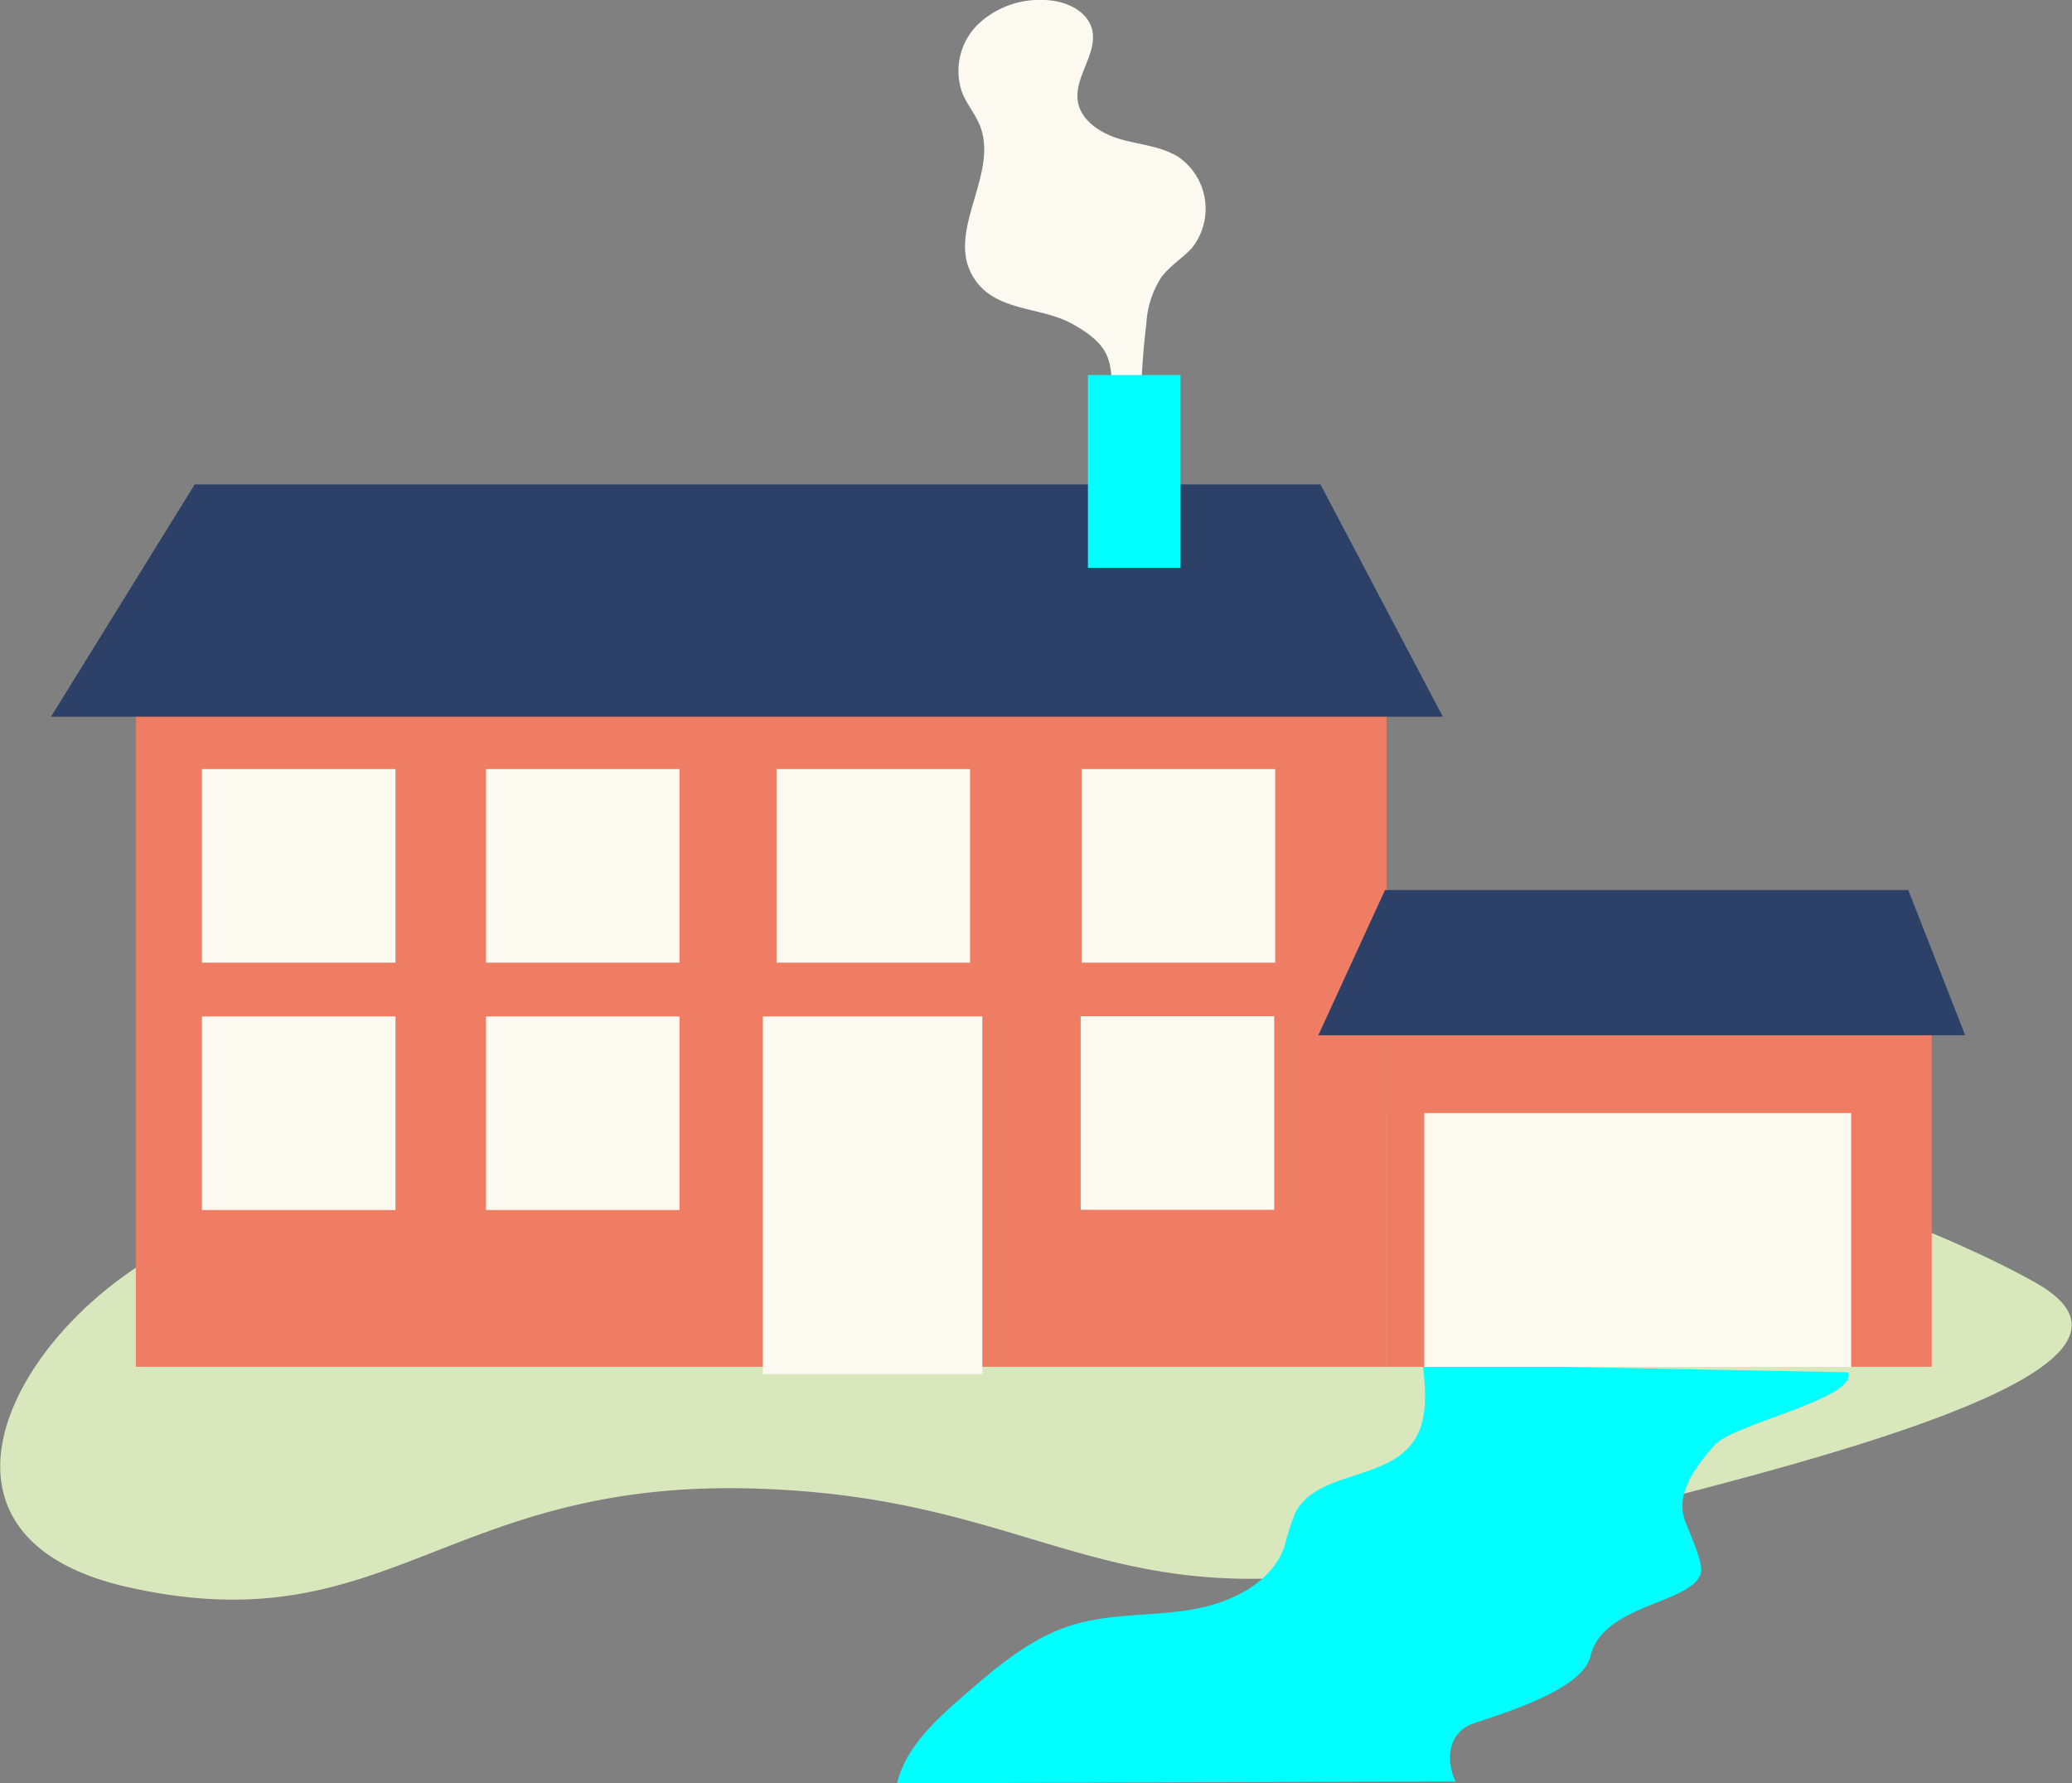 <svg id="Calque_1" data-name="Calque 1" xmlns="http://www.w3.org/2000/svg" viewBox="0 0 211.46 181.95">
    <rect x="0" y="0" width="211.46" height="181.95" fill="#808080" stroke="none"/>
    <defs>
        <style>
            .cls-1 {
                fill: #D8E7BC;
            }

            .cls-2 {
                fill: #0FF;
            }

            .cls-3 {
                fill: #EF7D64;
            }

            .cls-4 {
                fill: #FCF9F1;
            }

            .cls-5 {
                fill: #2c4068;
            }
        </style>
    </defs>
    <title>grande maison</title>
    <path class="cls-1" d="M143.44,158.21a97.16,97.16,0,0,1-33.8-.32,43.91,43.91,0,0,0-17.6.63c-20.79,4.88-30.69,4.68-50.88,9.14s-39,31.8-12.57,37.75S60.89,194.6,92,195.34s36.3,14.86,70.32,6.69,77.77-18.27,60.95-27.7C209.52,166.59,172.53,153,143.44,158.21Z" transform="translate(-15.56 -43.46)" />
    <path class="cls-2" d="M160.76,182.67c.33,2.81.58,6-1.17,8.17-2.9,3.69-9.69,2.82-11.85,7a26.8,26.8,0,0,0-1.1,3.46c-1.38,3.82-5.65,5.8-9.67,6.44s-8.2.35-12.08,1.58c-4.21,1.32-7.67,4.29-11,7.19-2.86,2.49-5.88,5.23-6.78,8.92l57-.19c-.74-1.44-1.27-4.87,1.92-5.95s11.06-3.45,11.85-6.84c1.24-5.28,10.17-5.31,11.25-8.39.38-1.08-1.34-4.55-1.68-5.65-.83-2.72,1.23-5.39,3.12-7.52s14.6-4.73,13.61-7.4" transform="translate(-15.56 -43.46)" />
    <rect id="facade_maison" data-name="facade maison" class="cls-3" x="13.86" y="64.99" width="127.64" height="74.48" />
    <rect id="fenetre" class="cls-4" x="77.85" y="103.72" width="22.4" height="36.49" />
    <rect id="fenetre-2" data-name="fenetre" class="cls-4" x="49.6" y="103.72" width="19.75" height="19.75" />
    <rect id="fenetre-3" data-name="fenetre" class="cls-4" x="110.29" y="103.7" width="19.75" height="19.75" />
    <polygon id="toit_maison" data-name="toit maison" class="cls-5" points="5.21 73.13 147.25 73.13 134.76 49.43 19.87 49.43 5.21 73.13" />
    <path id="feu_cheminé" data-name="feu cheminé" class="cls-4" d="M114.68,71.36c-2.35-4.55,2.75-10.18.92-15-.47-1.22-1.36-2.24-1.85-3.46a6.67,6.67,0,0,1,1.51-6.85A9.1,9.1,0,0,1,122,43.46c2.07,0,4.44.95,5,2.95.65,2.47-1.84,4.88-1.44,7.4.32,2,2.41,3.31,4.4,3.87s4.15.71,5.9,1.82a6.43,6.43,0,0,1,1.34,9.27c-1,1.08-2.26,1.82-3.13,3a9.71,9.71,0,0,0-1.52,4.76A74.84,74.84,0,0,0,132,87.08h-2.06c-1.95-5.61.73-7.44-5-10.6C121.54,74.63,116.74,75.34,114.68,71.36Z" transform="translate(-15.56 -43.46)" />
    <rect id="cheminé" class="cls-2" x="111.03" y="38.27" width="9.45" height="19.67" />
    <rect id="fenetre-4" data-name="fenetre" class="cls-4" x="20.61" y="103.72" width="19.75" height="19.75" />
    <rect id="fenetre-5" data-name="fenetre" class="cls-4" x="49.6" y="78.48" width="19.75" height="19.75" />
    <rect id="fenetre-6" data-name="fenetre" class="cls-4" x="20.61" y="78.48" width="19.75" height="19.75" />
    <rect id="fenetre-7" data-name="fenetre" class="cls-4" x="110.39" y="78.48" width="19.75" height="19.75" />
    <rect id="facade_garage" data-name="facade garage" class="cls-3" x="141.5" y="98.23" width="55.64" height="41.24" />
    <polygon id="toit_garage" data-name="toit garage" class="cls-5" points="134.54 105.64 200.56 105.64 194.75 90.82 141.35 90.82 134.54 105.64" />
    <rect id="porte_garage" data-name="porte garage" class="cls-4" x="145.36" y="113.58" width="43.56" height="25.9" />
    <rect id="fenetre-8" data-name="fenetre" class="cls-4" x="79.25" y="78.48" width="19.75" height="19.75" />
</svg>
